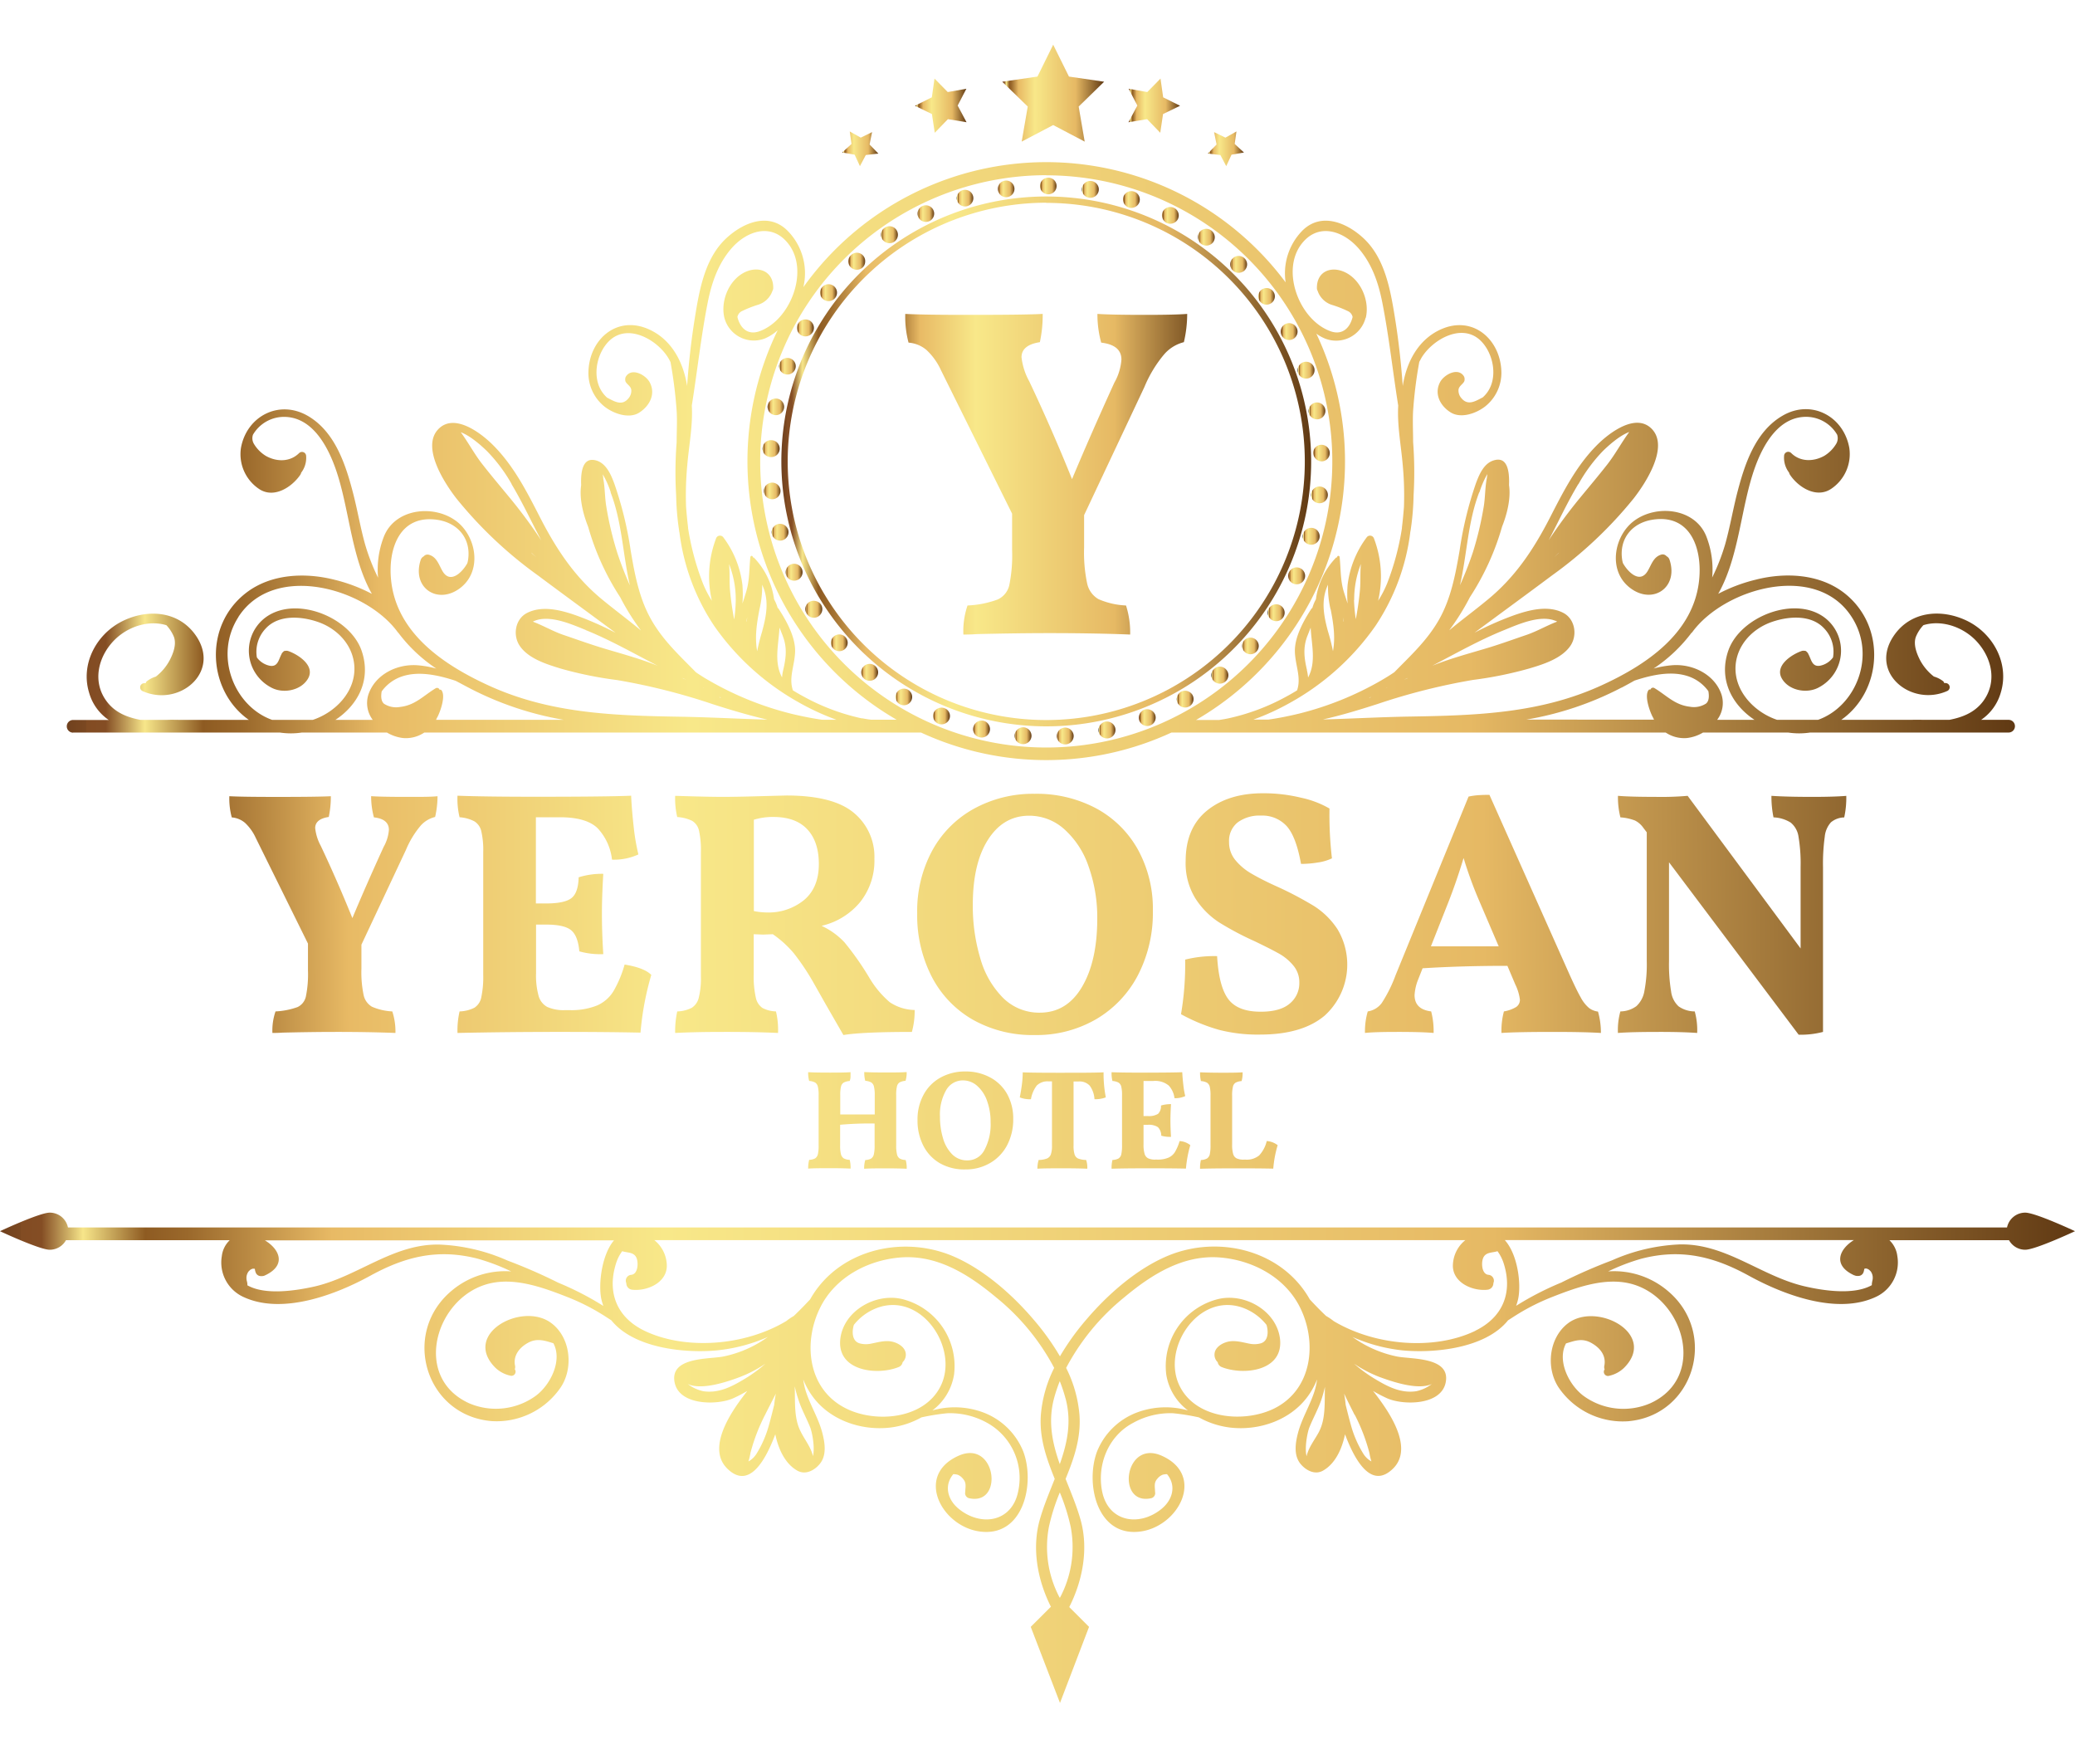 <svg xmlns="http://www.w3.org/2000/svg" xmlns:xlink="http://www.w3.org/1999/xlink" viewBox="0 0 500 425"><defs><style>.a{fill:url(#a);}.b{fill:url(#b);}.c{fill:url(#c);}.d{fill:url(#d);}.e{fill:url(#e);}.f{fill:url(#f);}.g{fill:url(#g);}.h{fill:url(#h);}.i{fill:url(#i);}.j{fill:url(#j);}.k{fill:url(#k);}.l{fill:url(#l);}.m{fill:url(#m);}.n{fill:url(#n);}.o{fill:url(#o);}.p{fill:url(#p);}.q{fill:url(#q);}.r{fill:url(#r);}.s{fill:url(#s);}.t{fill:url(#t);}.u{fill:url(#u);}.v{fill:url(#v);}.w{fill:url(#w);}.x{fill:url(#x);}.y{fill:url(#y);}.z{fill:url(#z);}.aa{fill:url(#aa);}.ab{fill:url(#ab);}.ac{fill:url(#ac);}.ad{fill:url(#ad);}.ae{fill:url(#ae);}.af{fill:url(#af);}.ag{fill:url(#ag);}.ah{fill:url(#ah);}.ai{fill:url(#ai);}.aj{fill:url(#aj);}.ak{fill:url(#ak);}.al{fill:url(#al);}.am{fill:url(#am);}.an{fill:url(#an);}.ao{fill:url(#ao);}.ap{fill:url(#ap);}.aq{fill:url(#aq);}.ar{fill:url(#ar);}.as{fill:url(#as);}.at{fill:url(#at);}.au{fill:url(#au);}.av{fill:url(#av);}.aw{fill:url(#aw);}.ax{fill:url(#ax);}.ay{fill:url(#ay);}.az{fill:url(#az);}.ba{fill:url(#ba);}.bb{fill:url(#bb);}.bc{fill:url(#bc);}.bd{fill:url(#bd);}.be{fill:url(#be);}.bf{fill:url(#bf);}.bg{fill:url(#bg);}.bh{fill:url(#bh);}.bi{fill:url(#bi);}.bj{fill:url(#bj);}</style><linearGradient id="a" x1="315.93" y1="119.26" x2="320.02" y2="119.26" gradientUnits="userSpaceOnUse"><stop offset="0" stop-color="#281809"/><stop offset="0" stop-color="#2e1b0b"/><stop offset="0" stop-color="#492b13"/><stop offset="0" stop-color="#5f3719"/><stop offset="0" stop-color="#70411e"/><stop offset="0.01" stop-color="#7b4821"/><stop offset="0.01" stop-color="#824c23"/><stop offset="0.02" stop-color="#844d24"/><stop offset="0.04" stop-color="#f7e68a"/><stop offset="0.07" stop-color="#8e5b22"/><stop offset="0.09" stop-color="#9a682b"/><stop offset="0.12" stop-color="#ba8a43"/><stop offset="0.16" stop-color="#e8ba65"/><stop offset="0.32" stop-color="#f8e889"/><stop offset="0.72" stop-color="#e6b964"/><stop offset="1" stop-color="#603913"/></linearGradient><linearGradient id="b" x1="313.93" y1="129.23" x2="318.02" y2="129.23" xlink:href="#a"/><linearGradient id="c" x1="310.44" y1="138.77" x2="314.51" y2="138.77" xlink:href="#a"/><linearGradient id="d" x1="305.51" y1="147.65" x2="309.58" y2="147.65" xlink:href="#a"/><linearGradient id="e" x1="299.28" y1="155.68" x2="303.36" y2="155.68" xlink:href="#a"/><linearGradient id="f" x1="291.91" y1="162.67" x2="295.98" y2="162.67" xlink:href="#a"/><linearGradient id="g" x1="283.56" y1="168.46" x2="287.63" y2="168.46" xlink:href="#a"/><linearGradient id="h" x1="274.42" y1="172.9" x2="278.5" y2="172.9" xlink:href="#a"/><linearGradient id="i" x1="264.71" y1="175.88" x2="268.78" y2="175.88" xlink:href="#a"/><linearGradient id="j" x1="254.65" y1="177.34" x2="258.72" y2="177.34" xlink:href="#a"/><linearGradient id="k" x1="244.48" y1="177.26" x2="248.55" y2="177.26" xlink:href="#a"/><linearGradient id="l" x1="234.44" y1="175.65" x2="238.51" y2="175.65" xlink:href="#a"/><linearGradient id="m" x1="224.78" y1="172.52" x2="228.85" y2="172.52" xlink:href="#a"/><linearGradient id="n" x1="215.71" y1="167.93" x2="219.78" y2="167.93" xlink:href="#a"/><linearGradient id="o" x1="207.44" y1="162.02" x2="211.52" y2="162.02" xlink:href="#a"/><linearGradient id="p" x1="200.17" y1="154.92" x2="204.25" y2="154.92" xlink:href="#a"/><linearGradient id="q" x1="194.07" y1="146.8" x2="198.15" y2="146.8" xlink:href="#a"/><linearGradient id="r" x1="189.27" y1="137.84" x2="193.37" y2="137.84" xlink:href="#a"/><linearGradient id="s" x1="185.91" y1="128.24" x2="190.01" y2="128.24" xlink:href="#a"/><linearGradient id="t" x1="184.07" y1="118.25" x2="188.16" y2="118.25" xlink:href="#a"/><linearGradient id="u" x1="183.76" y1="108.08" x2="187.85" y2="108.08" xlink:href="#a"/><linearGradient id="v" x1="185" y1="97.99" x2="189.08" y2="97.99" xlink:href="#a"/><linearGradient id="w" x1="187.76" y1="88.21" x2="191.84" y2="88.21" xlink:href="#a"/><linearGradient id="x" x1="191.98" y1="78.97" x2="196.08" y2="78.97" xlink:href="#a"/><linearGradient id="y" x1="197.58" y1="70.49" x2="201.66" y2="70.49" xlink:href="#a"/><linearGradient id="z" x1="204.4" y1="62.95" x2="208.47" y2="62.95" xlink:href="#a"/><linearGradient id="aa" x1="212.29" y1="56.55" x2="216.37" y2="56.55" xlink:href="#a"/><linearGradient id="ab" x1="221.06" y1="51.42" x2="225.14" y2="51.42" xlink:href="#a"/><linearGradient id="ac" x1="230.52" y1="47.69" x2="234.59" y2="47.69" xlink:href="#a"/><linearGradient id="ad" x1="240.44" y1="45.46" x2="244.51" y2="45.46" xlink:href="#a"/><linearGradient id="ae" x1="250.58" y1="44.77" x2="254.65" y2="44.77" xlink:href="#a"/><linearGradient id="af" x1="260.71" y1="45.62" x2="264.78" y2="45.62" xlink:href="#a"/><linearGradient id="ag" x1="270.59" y1="48" x2="274.67" y2="48" xlink:href="#a"/><linearGradient id="ah" x1="279.99" y1="51.87" x2="284.06" y2="51.87" xlink:href="#a"/><linearGradient id="ai" x1="288.68" y1="57.13" x2="292.76" y2="57.13" xlink:href="#a"/><linearGradient id="aj" x1="296.46" y1="63.66" x2="300.54" y2="63.66" xlink:href="#a"/><linearGradient id="ak" x1="303.16" y1="71.3" x2="307.24" y2="71.3" xlink:href="#a"/><linearGradient id="al" x1="308.63" y1="79.87" x2="312.7" y2="79.87" xlink:href="#a"/><linearGradient id="am" x1="312.72" y1="89.17" x2="316.79" y2="89.17" xlink:href="#a"/><linearGradient id="an" x1="315.32" y1="98.99" x2="319.4" y2="98.99" xlink:href="#a"/><linearGradient id="ao" x1="316.39" y1="109.1" x2="320.47" y2="109.1" xlink:href="#a"/><linearGradient id="ap" x1="188.28" y1="111.14" x2="315.93" y2="111.14" xlink:href="#a"/><linearGradient id="aq" x1="16.08" y1="111.14" x2="485.57" y2="111.14" xlink:href="#a"/><linearGradient id="ar" x1="0" y1="351.2" x2="500" y2="351.2" xlink:href="#a"/><linearGradient id="as" x1="241.5" y1="22.44" x2="266.06" y2="22.44" xlink:href="#a"/><linearGradient id="at" x1="220.47" y1="25.46" x2="232.9" y2="25.46" xlink:href="#a"/><linearGradient id="au" x1="271.92" y1="25.46" x2="284.35" y2="25.46" xlink:href="#a"/><linearGradient id="av" x1="291.04" y1="35.85" x2="299.75" y2="35.85" xlink:href="#a"/><linearGradient id="aw" x1="202.94" y1="35.85" x2="211.65" y2="35.85" xlink:href="#a"/><linearGradient id="ax" x1="208.29" y1="114.25" x2="291.91" y2="114.25" xlink:href="#a"/><linearGradient id="ay" x1="5.81" y1="220.79" x2="494.11" y2="217.68" xlink:href="#a"/><linearGradient id="az" x1="5.81" y1="221.07" x2="494.11" y2="217.96" xlink:href="#a"/><linearGradient id="ba" x1="5.81" y1="221.69" x2="494.12" y2="218.58" xlink:href="#a"/><linearGradient id="bb" x1="5.81" y1="221.86" x2="494.12" y2="218.75" xlink:href="#a"/><linearGradient id="bc" x1="5.82" y1="222.21" x2="494.12" y2="219.1" xlink:href="#a"/><linearGradient id="bd" x1="5.82" y1="222.52" x2="494.12" y2="219.41" xlink:href="#a"/><linearGradient id="be" x1="5.82" y1="223.1" x2="494.13" y2="219.99" xlink:href="#a"/><linearGradient id="bf" x1="6.18" y1="271.25" x2="494.49" y2="268.14" xlink:href="#a"/><linearGradient id="bg" x1="6.18" y1="271.41" x2="494.49" y2="268.3" xlink:href="#a"/><linearGradient id="bh" x1="6.18" y1="271.55" x2="494.49" y2="268.44" xlink:href="#a"/><linearGradient id="bi" x1="6.18" y1="271.68" x2="494.49" y2="268.57" xlink:href="#a"/><linearGradient id="bj" x1="6.18" y1="271.81" x2="494.49" y2="268.7" xlink:href="#a"/></defs><title>Logo</title><path class="a" d="M318.19,117.23a2,2,0,0,0-.48,4,2,2,0,1,0,.48-4Z"/><path class="b" d="M316.5,127.25a2,2,0,0,0-1.1,3.92,2,2,0,1,0,1.1-3.92Z"/><path class="c" d="M313.3,136.89a2,2,0,0,0-1.71,3.7,2,2,0,1,0,1.71-3.7Z"/><path class="d" d="M308.64,145.93a2,2,0,0,0-2.25,3.39,2,2,0,1,0,2.25-3.39Z"/><path class="e" d="M299.81,154.3a2,2,0,1,0,2.84-.16A2,2,0,0,0,299.81,154.3Z"/><path class="f" d="M292.65,161.08a2,2,0,0,0,2.58,3.17,2,2,0,0,0,.26-2.9A2,2,0,0,0,292.65,161.08Z"/><path class="g" d="M284.55,166.68a2.08,2.08,0,0,0-.73,2.78,2,2,0,1,0,3.5-2.07A2.09,2.09,0,0,0,284.55,166.68Z"/><path class="h" d="M275.7,171a2.09,2.09,0,0,0-1.16,2.63,2,2,0,1,0,3.79-1.5A2.09,2.09,0,0,0,275.7,171Z"/><path class="i" d="M266.29,173.88a2.11,2.11,0,0,0-1.55,2.42,2,2,0,1,0,4-.88A2.09,2.09,0,0,0,266.29,173.88Z"/><path class="j" d="M256.54,175.3a2.08,2.08,0,0,0-1.89,2.15,2,2,0,1,0,4.06-.27A2.08,2.08,0,0,0,256.54,175.3Z"/><path class="k" d="M246.69,175.23a2.09,2.09,0,0,0-2.2,1.84,2,2,0,1,0,4.06.35A2.07,2.07,0,0,0,246.69,175.23Z"/><path class="l" d="M237,173.66a2.08,2.08,0,0,0-2.45,1.48,2,2,0,0,0,1.49,2.49,2,2,0,0,0,2.46-1.53A2.07,2.07,0,0,0,237,173.66Z"/><path class="m" d="M227.6,170.63A2.06,2.06,0,0,0,225,171.7a2,2,0,1,0,3.76,1.56A2,2,0,0,0,227.6,170.63Z"/><path class="n" d="M218.81,166.19a2,2,0,1,0,.7,2.76A2,2,0,0,0,218.81,166.19Z"/><path class="o" d="M208,160.68a2,2,0,1,0,3.12,2.61,2,2,0,0,0-3.12-2.61Z"/><path class="p" d="M200.89,153.37a2,2,0,1,0,2.7,3,2,2,0,0,0-2.7-3Z"/><path class="q" d="M196.58,144.82a2,2,0,0,0-2.18,3.06,2,2,0,0,0,2.83.61,2.1,2.1,0,0,0,.62-2.81A2,2,0,0,0,196.58,144.82Z"/><path class="r" d="M190.54,136a2,2,0,1,0,1.63,3.73,2,2,0,0,0-1.63-3.73Z"/><path class="s" d="M189.94,127.71a2.07,2.07,0,0,0-2.46-1.45,2,2,0,1,0,1,3.93A2.05,2.05,0,0,0,189.94,127.71Z"/><path class="t" d="M186.37,120.26a2,2,0,1,0-2.29-1.8A2,2,0,0,0,186.37,120.26Z"/><path class="u" d="M185.75,110.12a2,2,0,0,0,.19-4.06,2,2,0,0,0-2.18,1.93A2,2,0,0,0,185.75,110.12Z"/><path class="v" d="M186.68,100A2,2,0,1,0,185,97.59,2,2,0,0,0,186.68,100Z"/><path class="w" d="M189.14,90.14a2,2,0,1,0-1.26-2.63A2,2,0,0,0,189.14,90.14Z"/><path class="x" d="M193.08,80.78a2,2,0,0,0,2-3.56,2,2,0,1,0-2,3.56Z"/><path class="y" d="M198.41,72.13a2,2,0,0,0,2.48-3.23,2,2,0,1,0-2.48,3.23Z"/><path class="z" d="M207.86,64.45a1.94,1.94,0,0,0,.61-1.4,2,2,0,0,0-3.42-1.56,2,2,0,0,0-.06,2.89A2.08,2.08,0,0,0,207.86,64.45Z"/><path class="aa" d="M215.5,58.24a2.08,2.08,0,0,0,.53-2.81,2,2,0,0,0-2.85-.55,2,2,0,0,0-.5,2.86A2.06,2.06,0,0,0,215.5,58.24Z"/><path class="ab" d="M224,53.25a2,2,0,1,0-2.7-.91A2,2,0,0,0,224,53.25Z"/><path class="ac" d="M233.16,49.64a2,2,0,1,0-2.53-1.31A2,2,0,0,0,233.16,49.64Z"/><path class="ad" d="M242.77,47.48a2,2,0,1,0-2.3-1.68A2,2,0,0,0,242.77,47.48Z"/><path class="ae" d="M252.6,46.81a2,2,0,1,0-2-2A2,2,0,0,0,252.6,46.81Z"/><path class="af" d="M262.42,47.63a2,2,0,0,0,.65-4,2,2,0,0,0-2.34,1.73A2,2,0,0,0,262.42,47.63Z"/><path class="ag" d="M272,50a2.06,2.06,0,0,0,2.55-1.29,2,2,0,1,0-3.87-1.25A2.09,2.09,0,0,0,272,50Z"/><path class="ah" d="M281.09,53.7a2.08,2.08,0,0,0,2.73-.89A2,2,0,1,0,280.19,51,2.07,2.07,0,0,0,281.09,53.7Z"/><path class="ai" d="M289.51,58.81a2.09,2.09,0,0,0,2.83-.46A2,2,0,1,0,289,56,2.08,2.08,0,0,0,289.51,58.81Z"/><path class="aj" d="M299.92,65.12a2,2,0,1,0-2.9-2.85,2,2,0,0,0,2.9,2.85Z"/><path class="ak" d="M306.39,73a2,2,0,1,0-2.82-.43A2,2,0,0,0,306.39,73Z"/><path class="al" d="M311.59,81.68a2,2,0,1,0-1.92-3.58,2,2,0,0,0,1.92,3.58Z"/><path class="am" d="M315.4,91.1a2,2,0,1,0-1.35-3.83,2,2,0,0,0,1.35,3.83Z"/><path class="an" d="M315.35,99.37a2.07,2.07,0,0,0,2.36,1.63,2,2,0,1,0-.75-4A2.09,2.09,0,0,0,315.35,99.37Z"/><path class="ao" d="M317,107.74a2,2,0,0,0-.56,1.42,2.09,2.09,0,0,0,2.09,2,2,2,0,1,0-1.53-3.4Z"/><path class="ap" d="M252.1,175a63.83,63.83,0,1,0-63.82-63.82A63.9,63.9,0,0,0,252.1,175Zm0-126.12a62.3,62.3,0,1,1-62.29,62.3A62.37,62.37,0,0,1,252.1,48.84Z"/><path class="aq" d="M17.62,176.49H67.43a17.9,17.9,0,0,0,5.32,0H93.24a9.83,9.83,0,0,0,3.84,1.32,7.94,7.94,0,0,0,5.16-1.32H221.93a71.88,71.88,0,0,0,60.35,0H401.37a8,8,0,0,0,5.16,1.32,9.83,9.83,0,0,0,3.84-1.32h20.49a17.9,17.9,0,0,0,5.32,0H484a1.53,1.53,0,0,0,0-3.06h-6.62a11.83,11.83,0,0,0,4.74-6.58c2.1-6.9-1.75-14.14-8.11-17.26-6.17-3-13.68-2.41-17.75,3.69-5.91,8.86,4.33,17.11,13,13.18a1,1,0,0,0-.25-1.87l-.58-.06a.58.58,0,0,0-.17-.38A6.67,6.67,0,0,0,466,163a12.36,12.36,0,0,1-3.36-4c-.81-1.61-1.62-3.71-1-5.53a9.11,9.11,0,0,1,1.83-2.85c4.39-1.35,9.44.41,12.61,3.67,3.86,4,5.32,10,1.71,14.76-2.08,2.7-5,3.78-8.06,4.38h-6.46c-1.14-.05-2.3,0-3.47,0H443.68c9.87-6.93,11-22.54.7-30.57-6-4.64-14.25-5-21.35-3.19a39.22,39.22,0,0,0-9,3.4c5.13-9.08,5.43-21,8.88-30.52,2-5.54,5.85-12.44,12.77-12.11a8.68,8.68,0,0,1,7,4.28,2.64,2.64,0,0,1-.26,2.27,8.51,8.51,0,0,1-2.81,2.82c-2.56,1.44-5.8,1.53-8-.66a1,1,0,0,0-1.71.71,5.87,5.87,0,0,0,1.2,4,1.54,1.54,0,0,0,.24.55c2,3,6.41,5.8,10,3.3a10.08,10.08,0,0,0,4.27-9.82c-1.37-7.62-9.16-11.78-16.09-7.73-6.66,3.87-9.2,11.91-11,18.93-1,4-1.71,8.12-2.84,12.12a49.77,49.77,0,0,1-3.11,7.94,21.88,21.88,0,0,0-1.44-10c-2.73-6.7-11.91-7.69-17.34-3.69-4.81,3.55-6.4,11.79-1.23,16,5.45,4.45,12,.24,9.74-6.59a1.46,1.46,0,0,0-.72-.86,1.22,1.22,0,0,0-1.23-.4c-1.95.53-2.42,2.48-3.34,4-1.84,3.06-4.7.28-5.94-1.93a5.69,5.69,0,0,1-.2-.91c-.71-4.91,2.31-8.72,7.22-9.54,9.22-1.53,12.13,6.88,11.34,14.51-1.32,12.84-12.76,20.46-23.54,25.39-14.78,6.76-30.15,7.24-46.13,7.51-7,.11-14,.51-21,.7,4.48-1,8.82-2.33,13.19-3.73a151.85,151.85,0,0,1,23-5.8,91.94,91.94,0,0,0,13.57-2.76c3.37-1,7.82-2.39,9.92-5.5,1.69-2.52,1.11-6.43-1.78-7.91-3.62-1.85-8.1-.71-11.74.56a75.37,75.37,0,0,0-9.6,4.23c6.24-4.63,12.53-9.21,18.75-13.86a100.55,100.55,0,0,0,19.6-18.5c2.67-3.43,8.55-12.22,4.43-16.65-3.84-4.11-10.34.86-13.26,3.79-5,5-8.17,11.29-11.37,17.53-3.93,7.63-8.36,14.33-15.09,19.81-3,2.49-6.19,4.82-9.18,7.32a56.81,56.81,0,0,0,5-8,62.31,62.31,0,0,0,7.75-17c1.29-3.25,2.13-6.94,1.67-10,.15-3.67-.53-6.81-3.51-6-2.48.63-3.63,3.33-4.45,5.53a87.48,87.48,0,0,0-3.93,16.13c-1,5.8-2.09,11.75-5.07,16.92-2.84,4.92-6.75,8.5-10.67,12.5l0,0c-1,.69-2.1,1.36-3.2,2a76.44,76.44,0,0,1-19.84,8c-2.43.58-4.88,1.08-7.36,1.43H302a59,59,0,0,0,8.89-4.08,61.31,61.31,0,0,0,20.55-18.51,52.1,52.1,0,0,0,8.38-22.48c0-.18.07-.36.09-.54a63.57,63.57,0,0,0,.71-8.41,95.46,95.46,0,0,0-.11-12.87c0-2.54-.14-5.11,0-7.52A104.91,104.91,0,0,1,342,87.18c.17-.32.35-.65.54-1,2.65-4.38,9.91-8.62,14.43-3.91,2.88,3,4,8.62,1.44,12.22a7.67,7.67,0,0,1-1.12,1.25c-1.71.88-3.54,2.09-5.11.23a2.79,2.79,0,0,1-.73-2.09c.1-.8.88-1.22,1.29-1.84a1,1,0,0,0,.17-.63,1.3,1.3,0,0,0-.27-.91c-1.47-2-4.72-.19-5.64,1.58-1.46,2.81,0,5.66,2.52,7.26s6.24.23,8.33-1.4a10.34,10.34,0,0,0,3.92-8.58c-.31-7.67-6.91-13.45-14.59-10-5.43,2.45-8.27,7.85-9.17,13.64-.39-5.52-1-11-1.9-16.57-1.07-6.59-2.38-14.18-7.52-19-4-3.74-10.23-6.43-14.8-1.83a14.69,14.69,0,0,0-4,12.43,71.92,71.92,0,0,0-116.21,1.16,14.56,14.56,0,0,0-3.8-13.59c-4.57-4.6-10.79-1.91-14.8,1.83-5.14,4.8-6.45,12.39-7.52,19-.9,5.57-1.51,11-1.89,16.57-.91-5.79-3.75-11.19-9.18-13.64-7.68-3.47-14.28,2.31-14.59,10A10.34,10.34,0,0,0,145.72,98c2.09,1.63,5.85,3,8.33,1.4s4-4.45,2.52-7.26c-.92-1.77-4.17-3.56-5.64-1.58a1.3,1.3,0,0,0-.27.91,1,1,0,0,0,.17.63c.41.62,1.19,1,1.29,1.84a2.79,2.79,0,0,1-.73,2.09c-1.57,1.86-3.4.65-5.11-.23a7.6,7.6,0,0,1-1.11-1.25c-2.57-3.6-1.45-9.22,1.43-12.22,4.52-4.71,11.78-.47,14.43,3.91.19.32.37.65.54,1A107.26,107.26,0,0,1,163.05,99c.15,2.41,0,5,0,7.52a93.86,93.86,0,0,0-.12,12.87,63.57,63.57,0,0,0,.71,8.41c0,.18.06.36.09.54a52.1,52.1,0,0,0,8.38,22.48,61.31,61.31,0,0,0,20.55,18.51,59,59,0,0,0,8.89,4.08H198.1c-2.48-.35-4.93-.85-7.36-1.43a76.44,76.44,0,0,1-19.84-8c-1.1-.62-2.16-1.29-3.2-2l0,0c-3.92-4-7.83-7.58-10.67-12.5-3-5.17-4.09-11.12-5.07-16.92A87.48,87.48,0,0,0,148,116.44c-.82-2.2-2-4.9-4.45-5.53-3-.76-3.66,2.38-3.51,6-.46,3,.38,6.72,1.68,10a62,62,0,0,0,7.74,17,56.81,56.81,0,0,0,5,8c-3-2.5-6.14-4.83-9.18-7.32-6.73-5.48-11.16-12.18-15.09-19.81-3.2-6.24-6.36-12.52-11.37-17.53-2.92-2.93-9.42-7.9-13.26-3.79-4.12,4.43,1.76,13.22,4.43,16.65a100.55,100.55,0,0,0,19.6,18.5c6.23,4.65,12.51,9.23,18.76,13.86a76.13,76.13,0,0,0-9.61-4.23c-3.63-1.27-8.11-2.41-11.74-.56-2.89,1.48-3.47,5.39-1.77,7.91,2.09,3.11,6.54,4.46,9.91,5.5a92.33,92.33,0,0,0,13.58,2.76,151.73,151.73,0,0,1,23,5.8c4.38,1.4,8.71,2.7,13.19,3.73-7-.19-14-.59-21-.7-16-.27-31.35-.75-46.13-7.51-10.78-4.93-22.22-12.55-23.54-25.39-.79-7.63,2.12-16,11.34-14.51,4.91.82,7.93,4.63,7.22,9.54a5.69,5.69,0,0,1-.2.91c-1.24,2.21-4.1,5-5.94,1.93-.92-1.54-1.39-3.49-3.34-4a1.22,1.22,0,0,0-1.23.4,1.46,1.46,0,0,0-.72.86c-2.24,6.83,4.29,11,9.74,6.59,5.17-4.21,3.58-12.45-1.23-16-5.42-4-14.61-3-17.34,3.69a21.88,21.88,0,0,0-1.44,10A49.77,49.77,0,0,1,88,131.24c-1.13-4-1.81-8.1-2.84-12.12-1.8-7-4.34-15.06-11-18.93-6.94-4-14.73.11-16.1,7.73a10.08,10.08,0,0,0,4.27,9.82c3.57,2.5,7.94-.31,10-3.3a1.54,1.54,0,0,0,.24-.55,5.87,5.87,0,0,0,1.2-4,1,1,0,0,0-1.71-.71c-2.22,2.19-5.46,2.1-8,.66A8.51,8.51,0,0,1,61.22,107a2.64,2.64,0,0,1-.26-2.27,8.68,8.68,0,0,1,7-4.28c6.92-.33,10.76,6.57,12.77,12.11,3.45,9.49,3.75,21.44,8.88,30.52a39.22,39.22,0,0,0-9-3.4c-7.09-1.8-15.37-1.45-21.35,3.19-10.32,8-9.17,23.64.7,30.57H43.76c-1.17,0-2.33-.05-3.47,0H33.83c-3.1-.6-6-1.68-8.06-4.38-3.61-4.72-2.15-10.79,1.71-14.76,3.17-3.26,8.22-5,12.61-3.67a9.11,9.11,0,0,1,1.83,2.85c.63,1.82-.18,3.92-1,5.53a12.36,12.36,0,0,1-3.36,4,6.63,6.63,0,0,0-2.23,1.17.55.55,0,0,0-.18.38l-.58.06a1,1,0,0,0-.25,1.87c8.65,3.93,18.89-4.32,13-13.18-4.08-6.1-11.58-6.71-17.75-3.69-6.36,3.12-10.21,10.36-8.1,17.26a11.77,11.77,0,0,0,4.73,6.58H17.62a1.53,1.53,0,1,0,0,3.06Zm95.24-10.84a77.39,77.39,0,0,0,23,7.78H105.07c.07-.13.13-.27.19-.41a8.22,8.22,0,0,0,.42-.84c.59-1.34,1.67-4.51.73-5.84a.38.38,0,0,0-.48-.14v0a.64.64,0,0,0-.94-.38c-2.94,1.77-4.91,4.08-8.55,4.5a5.39,5.39,0,0,1-3.87-.74c-.78-.62-.8-1.86-.6-3a9.94,9.94,0,0,1,5-3.64c3.88-1.26,8.39-.37,12.8,1.08C110.81,164.55,111.84,165.12,112.86,165.65Zm56.82.17-.4-.19.28.11ZM128.2,133.37l-.21-.26,1.24,1.15Zm37.2,30.44-.85-.38-.05-.08Zm8,4.12.43.23-.46-.15A.26.26,0,0,0,173.36,167.93Zm164.85-4.12.9-.46-.05.08Zm37.2-30.44-1,.89,1.24-1.15Zm-41.36,32.37.28-.11-.4.19Zm-3.8,2.19a.26.26,0,0,0,0,.08l-.46.15Zm60.5-2.28c1-.53,2.05-1.1,3.07-1.68,4.41-1.45,8.92-2.34,12.8-1.08a9.9,9.9,0,0,1,5,3.64c.2,1.16.18,2.4-.6,3a5.39,5.39,0,0,1-3.87.74c-3.64-.42-5.61-2.73-8.55-4.5a.64.64,0,0,0-.94.38v0a.38.38,0,0,0-.48.14c-.94,1.33.14,4.5.73,5.84a8.22,8.22,0,0,0,.42.84c.06.14.12.28.19.41H367.75A77.39,77.39,0,0,0,390.75,165.65Zm16.85-13.2a1.14,1.14,0,0,0,.11-.11c7.74-10.64,29.9-17,38.44-3.69,6,9.25,1.09,21.51-8.11,24.78h-9.86c-5.51-1.84-10.46-7-10-13.16.41-5,4.15-8.85,8.77-10.44,3.94-1.36,9.42-1.82,12.55,1.56a8.1,8.1,0,0,1,2.15,7,5.1,5.1,0,0,1-3.11,2c-1.95.33-2.1-1.45-2.8-2.74a1.39,1.39,0,0,0-.44-.62l-.07-.08a.58.58,0,0,0-.44-.15,1.49,1.49,0,0,0-.74.06c-2.33.82-6.52,3.49-4.73,6.61,1.68,2.93,6.11,3.76,9,2.1a10,10,0,0,0,1.78-16.39c-7.13-6.06-20.85-.74-23.7,7.63-2.39,7,1,13.09,6.33,16.62h-9a6.73,6.73,0,0,0,1.06-6.06c-1.6-4.83-6.88-7.46-11.83-7.1a24.61,24.61,0,0,0-4.54.8A37.19,37.19,0,0,0,407.6,152.45Zm-32.92-2.92.46.19-.06.08c-2.48.95-4.8,2.32-7.33,3.18-3.29,1.12-6.57,2.32-9.9,3.3-4.21,1.25-8.6,2.44-12.75,4.11,5.75-3,11.4-6.2,17.33-8.59C365.83,150.43,371,148.11,374.68,149.53Zm5.63-32.89a38.38,38.38,0,0,1,5.91-8c1.14-1.1,3.85-3.64,6.33-4.56-1.87,2.53-3.38,5.39-5.34,7.88-2.09,2.67-4.28,5.26-6.43,7.87a121.42,121.42,0,0,0-7.65,10.34C375.53,125.7,377.68,121,380.31,116.64Zm-23.87,2a21.68,21.68,0,0,1,1.9-4.4c0,.37-.09.73-.13,1.09-.42,2.21-.36,4.59-.73,6.76a80.24,80.24,0,0,1-2.62,11A83.52,83.52,0,0,1,351.8,141C353.51,133.54,353.68,125.75,356.44,118.61Zm-41.54,42.8c-.68-2.84-1-5.4.09-8.21.27-.68.54-1.35.79-2,.22,4.13,1.38,8.31-.62,12A11.94,11.94,0,0,0,314.9,161.41Zm11.37-16.89a23.27,23.27,0,0,1,1.61-8.65c-.2,2-.05,4.21-.22,6.21q-.32,3.55-1,7.07A36.19,36.19,0,0,1,326.27,144.52Zm-2.56,5.16-.18-1c.09.35.17.7.25,1.05Zm-3.11-2.93c.72,3.69,1.15,6.85.56,10.11a49.29,49.29,0,0,0-1.23-4.86c-.94-3.49-1.64-7-.25-10.51.09-.22.18-.44.28-.66A23.92,23.92,0,0,0,320.6,146.75Zm8.46-70.18c1-4.07-1.16-9.27-5.13-11.07-3.35-1.51-6.76-.06-6.64,4a1.13,1.13,0,0,0,.16.51,5.33,5.33,0,0,0,3.31,3.37A27.12,27.12,0,0,1,324.88,75a2,2,0,0,1,1.05,1.37c-.6,2.5-2.38,4.52-5.37,3.42-7.38-2.71-11.89-14.29-7.07-20.84,4-5.44,10.23-3.46,14.1,1.15,3.08,3.67,4.59,8.16,5.5,12.8,1.62,8.22,2.51,16.55,3.83,24.81-.27,4.83.7,9.64,1.1,14.45a78,78,0,0,1,.28,10c-.13,1.63-.28,3.26-.48,4.88l0,.2a64,64,0,0,1-3.55,13.27,25.53,25.53,0,0,1-2.19,4.23,25.75,25.75,0,0,0-1-15,1,1,0,0,0-1.79-.23,23.86,23.86,0,0,0-4.57,11.46,28.62,28.62,0,0,0,0,4.44c-.31-1-.63-1.91-.92-2.87-.85-2.81-.69-5.47-1-8.32,0-.26-.4-.44-.55-.15l-.1.24a.28.28,0,0,0-.24.07,17.74,17.74,0,0,0-4.82,10,9.89,9.89,0,0,0-.86,2.1.37.37,0,0,0-.21.16c-1.87,2.86-4.1,6.84-4,10.38.11,3.38,1.58,6.17.53,9.31-.83.51-1.67,1-2.53,1.46a51.81,51.81,0,0,1-14.12,5.3c-.72.15-1.45.27-2.18.38h-5.53a72,72,0,0,0,29-93.08,10.2,10.2,0,0,0,2.16,1.21A7.34,7.34,0,0,0,329.06,76.57Zm-77-34.36a68.93,68.93,0,1,1-68.92,68.93A69,69,0,0,1,252.1,42.21Zm-63.48,111c1.11,2.81.77,5.37.1,8.21a10.69,10.69,0,0,0-.27,1.76c-2-3.68-.84-7.86-.62-12C188.08,151.85,188.35,152.52,188.62,153.2Zm-4.94-1.2a49.29,49.29,0,0,0-1.23,4.86c-.59-3.26-.16-6.42.56-10.11a24.42,24.42,0,0,0,.65-5.92l.27.66C185.32,145,184.62,148.51,183.68,152Zm-3.78-2.32-.07,0c.08-.35.16-.7.25-1.05Zm-3-.53a70.26,70.26,0,0,1-1-7.07c-.17-2,0-4.16-.22-6.21a23.27,23.27,0,0,1,1.61,8.65A36.19,36.19,0,0,1,176.93,149.15Zm30.81,23.9a51.81,51.81,0,0,1-14.12-5.3c-.86-.46-1.7-.95-2.53-1.46-1.05-3.14.42-5.93.53-9.31.11-3.54-2.13-7.52-4-10.38a.39.39,0,0,0-.2-.16,9.93,9.93,0,0,0-.87-2.1,17.74,17.74,0,0,0-4.82-10,.28.28,0,0,0-.24-.07l-.1-.24c-.15-.29-.52-.11-.55.15-.31,2.85-.15,5.51-1,8.32-.29,1-.6,1.92-.91,2.87a28.62,28.62,0,0,0,0-4.44,23.76,23.76,0,0,0-4.57-11.46,1,1,0,0,0-1.79.23,25.75,25.75,0,0,0-1,15,24.76,24.76,0,0,1-2.18-4.23,63.45,63.45,0,0,1-3.56-13.27l0-.2c-.2-1.62-.35-3.25-.48-4.88a78,78,0,0,1,.28-10c.4-4.81,1.38-9.62,1.1-14.45,1.32-8.26,2.21-16.59,3.83-24.81.92-4.64,2.43-9.13,5.51-12.8,3.86-4.61,10.08-6.59,14.09-1.15,4.82,6.55.31,18.13-7.07,20.84-3,1.1-4.77-.92-5.37-3.42a2,2,0,0,1,1-1.37,27.12,27.12,0,0,1,4.12-1.62A5.33,5.33,0,0,0,186.16,70a1.13,1.13,0,0,0,.16-.51c.12-4-3.29-5.47-6.64-4-4,1.8-6.11,7-5.13,11.07a7.34,7.34,0,0,0,9.72,5,11.08,11.08,0,0,0,3.13-2,71.94,71.94,0,0,0,28.65,93.84h-6.13C209.19,173.32,208.46,173.2,207.74,173.05Zm-60.57-54.44c2.76,7.14,2.93,14.93,4.64,22.38a83.52,83.52,0,0,1-3.06-7.91,80.21,80.21,0,0,1-2.61-11c-.38-2.17-.32-4.55-.74-6.76,0-.36-.08-.72-.13-1.09A21.68,21.68,0,0,1,147.17,118.61Zm-23.87-2c2.63,4.39,4.78,9.06,7.18,13.58a121.42,121.42,0,0,0-7.65-10.34c-2.15-2.61-4.34-5.2-6.43-7.87-2-2.49-3.47-5.35-5.34-7.88,2.48.92,5.19,3.46,6.33,4.56A38.38,38.38,0,0,1,123.3,116.64Zm17.88,35.16c5.93,2.39,11.58,5.63,17.33,8.59-4.15-1.67-8.54-2.86-12.75-4.11-3.33-1-6.61-2.18-9.9-3.3-2.53-.86-4.85-2.23-7.33-3.18l-.06-.08.46-.19C132.63,148.11,137.78,150.43,141.18,151.8Zm-83.72-3.15c8.54-13.26,30.7-7,38.44,3.69a.63.63,0,0,0,.12.11,37,37,0,0,0,9.14,8.62,24.46,24.46,0,0,0-4.54-.8c-5-.36-10.23,2.27-11.83,7.1a6.73,6.73,0,0,0,1.06,6.06h-9c5.37-3.53,8.72-9.61,6.33-16.62-2.85-8.37-16.57-13.69-23.7-7.63a10,10,0,0,0,1.78,16.39c2.89,1.66,7.32.83,9-2.1,1.79-3.12-2.4-5.79-4.73-6.61a1.48,1.48,0,0,0-.74-.06.55.55,0,0,0-.43.15.27.27,0,0,0-.07.08,1.33,1.33,0,0,0-.45.62c-.7,1.29-.85,3.07-2.8,2.74a5.1,5.1,0,0,1-3.11-2,8.13,8.13,0,0,1,2.15-7c3.13-3.38,8.61-2.92,12.55-1.56,4.62,1.59,8.36,5.46,8.77,10.44.5,6.19-4.45,11.32-10,13.16H65.57C56.37,170.16,51.49,157.9,57.46,148.65Z"/><path class="ar" d="M488,292.16a4.48,4.48,0,0,0-4.38,3.58H16.38A4.48,4.48,0,0,0,12,292.16c-2.47,0-12,4.47-12,4.47s9.53,4.47,12,4.47a4.46,4.46,0,0,0,3.9-2.3H55.36a6.28,6.28,0,0,0-1.91,3.84,9.13,9.13,0,0,0,5.26,9.86c9.38,4.33,22.24-.59,30.5-5.13,8.5-4.67,16.36-6.57,25.92-4.11a50,50,0,0,1,8.05,3.06A20,20,0,0,0,108.8,311c-12.21,10.26-6.28,30,9.59,31.38a18.69,18.69,0,0,0,16.82-8.27c3.06-4.78,2.19-12-2.42-15.38-7-5.17-21.52,2.64-13.45,10.77a7.47,7.47,0,0,0,3.57,1.92,1,1,0,0,0,1.13-1.54,1.43,1.43,0,0,0,.07-.83c-.51-2.51,1.13-4.48,3.24-5.59s4-.45,6,.17c2.24,4.2-.76,10.07-4.22,12.64A16.35,16.35,0,0,1,113,338.07c-13.94-6.38-7.86-26.05,5.27-28.91,6.2-1.36,13,1.19,18.69,3.43a52.17,52.17,0,0,1,9.29,4.83l1.07.69c5.47,6.8,17.85,7.95,25.38,7.24a40.27,40.27,0,0,0,12.33-3.24,27.87,27.87,0,0,1-10.86,4.74c-3.6.64-12.82.12-11.61,6.22,1.11,5.62,10.4,5.53,14.2,3.78a35.93,35.93,0,0,0,3.31-1.73c-.76,1-1.5,1.95-2.2,2.95-2.87,4.1-7.08,11.35-2.63,15.75,4.82,4.77,8.75-.72,11.58-8.26.73,3.59,2.39,7.13,5.32,8.77,2,1.1,4.15-.1,5.41-1.65,1.73-2.12,1.2-5.18.56-7.6-.92-3.45-2.88-6.53-3.95-9.93a16.94,16.94,0,0,1-.61-2.8,18.52,18.52,0,0,0,2.23,4.06c4.21,5.78,11.74,8.33,18.67,7.54a20.51,20.51,0,0,0,7.58-2.46,52.82,52.82,0,0,1,6.25-1,18.44,18.44,0,0,1,9.58,2.31,15.2,15.2,0,0,1,7.52,16.36c-1.43,7.6-9,8.75-14.38,4.35-2.66-2.19-3.58-5.6-1.29-8.34a4.44,4.44,0,0,1,1,.12,3,3,0,0,1,1.34,1c.82.91.61,1.81.55,2.89a.61.61,0,0,0,0,.23,1.25,1.25,0,0,0,1,1.57c8.37,1.77,6.41-14.26-2.61-10.25-10.56,4.69-4.2,16.91,5,18.24,10.64,1.54,13.49-11.59,10.57-19.29a16.73,16.73,0,0,0-9.71-9.41,19.69,19.69,0,0,0-12.19-.45,13.42,13.42,0,0,0,5.24-8.7,16.64,16.64,0,0,0-12.53-18.14c-6.38-1.51-14,2.79-14.87,9.48-1,7.89,8.83,9,14,6.92a1.51,1.51,0,0,0,1-1.19,2.45,2.45,0,0,0,.77-1.82c0-1.73-1.84-2.81-3.31-3.13-1.69-.38-3.51.19-5.16.5a5.78,5.78,0,0,1-2.68-.09c-1.84-.54-1.87-2.84-1.37-4.45a12.84,12.84,0,0,1,6.13-4.27c10.47-3.31,19.2,10.07,14.79,19-4,8.11-15.89,9-23,5.31-9.07-4.64-10.22-15.87-6-24.26,3.58-7.2,11.3-11.31,19.08-12,9-.8,16.67,4.08,23.27,9.59a54.76,54.76,0,0,1,14,17,30.87,30.87,0,0,0-3.21,11.29c-.41,5.64,1.38,10.55,3.34,15.45-1.27,3.21-2.63,6.42-3.58,9.75-1.95,6.82-.66,14.45,2.66,21.05l-4.86,4.85,7.05,18.33,7-18.33-4.77-4.77c3.35-6.61,4.66-14.28,2.7-21.13-.95-3.33-2.31-6.54-3.58-9.75,2-4.9,3.75-9.81,3.34-15.45a30.87,30.87,0,0,0-3.21-11.29,54.9,54.9,0,0,1,14-17c6.6-5.51,14.3-10.39,23.27-9.59,7.78.69,15.5,4.8,19.08,12,4.18,8.39,3,19.62-6,24.26-7.14,3.65-19,2.8-23-5.31-4.41-8.93,4.32-22.31,14.79-19a12.91,12.91,0,0,1,6.14,4.27c.5,1.61.46,3.91-1.38,4.45a5.78,5.78,0,0,1-2.68.09c-1.65-.31-3.47-.88-5.16-.5-1.47.32-3.31,1.4-3.31,3.13a2.45,2.45,0,0,0,.77,1.82,1.53,1.53,0,0,0,1,1.19c5.19,2.05,15,1,14-6.92-.88-6.69-8.48-11-14.87-9.48a16.64,16.64,0,0,0-12.53,18.14,13.42,13.42,0,0,0,5.24,8.7,19.69,19.69,0,0,0-12.19.45,16.73,16.73,0,0,0-9.71,9.41c-2.91,7.7-.07,20.83,10.57,19.29,9.18-1.33,15.55-13.55,5-18.24-9-4-11,12-2.61,10.25a1.26,1.26,0,0,0,1-1.57.9.9,0,0,0,0-.23c-.05-1.08-.27-2,.55-2.89a3,3,0,0,1,1.34-1,4.52,4.52,0,0,1,1-.12c2.29,2.74,1.37,6.15-1.29,8.34-5.35,4.4-12.95,3.25-14.38-4.35-1.2-6.43,1.59-13.25,7.52-16.36a18.44,18.44,0,0,1,9.58-2.31,52.82,52.82,0,0,1,6.25,1,20.56,20.56,0,0,0,7.59,2.46c6.92.79,14.45-1.76,18.66-7.54a18.52,18.52,0,0,0,2.23-4.06,16.94,16.94,0,0,1-.61,2.8c-1.07,3.4-3,6.48-3.95,9.93-.64,2.42-1.17,5.48.56,7.6,1.27,1.55,3.44,2.75,5.41,1.65,2.93-1.64,4.59-5.18,5.32-8.77,2.83,7.54,6.76,13,11.58,8.26,4.46-4.4.25-11.65-2.63-15.75-.7-1-1.44-2-2.2-2.95a35.93,35.93,0,0,0,3.31,1.73c3.8,1.75,13.09,1.84,14.2-3.78,1.21-6.1-8-5.58-11.6-6.22a27.92,27.92,0,0,1-10.87-4.74A40.27,40.27,0,0,0,338,325.35c7.53.71,19.91-.44,25.38-7.24l1.07-.69a52.17,52.17,0,0,1,9.29-4.83c5.69-2.24,12.49-4.79,18.69-3.43,13.13,2.86,19.21,22.53,5.27,28.91a16.32,16.32,0,0,1-16.12-1.76c-3.47-2.57-6.47-8.44-4.23-12.64,2.08-.62,3.81-1.35,6-.17s3.74,3.08,3.23,5.59a1.42,1.42,0,0,0,.08.83,1,1,0,0,0,1.13,1.54,7.49,7.49,0,0,0,3.56-1.92c8.08-8.13-6.47-15.94-13.45-10.77-4.61,3.42-5.47,10.6-2.42,15.38a18.69,18.69,0,0,0,16.82,8.27c15.88-1.36,21.8-21.12,9.6-31.38a20,20,0,0,0-14.39-4.72,50,50,0,0,1,8-3.06c9.56-2.46,17.42-.56,25.92,4.11,8.26,4.54,21.12,9.46,30.5,5.13a9.13,9.13,0,0,0,5.26-9.86,6.33,6.33,0,0,0-1.91-3.84H484.1a4.46,4.46,0,0,0,3.9,2.3c2.47,0,12-4.47,12-4.47S490.47,292.16,488,292.16ZM144.89,312.93a13,13,0,0,0,.5,1.71,72.85,72.85,0,0,0-10.9-5.61,127.48,127.48,0,0,0-12.21-5.33A44.78,44.78,0,0,0,106,299.86c-11.2-.29-19.64,7.63-30.13,10.08-4.44,1-11.93,2.2-16.27-.28a.33.33,0,0,1,0-.06.76.76,0,0,0,0-.3c0-.22-.07-.46-.12-.67a3.07,3.07,0,0,1-.07-1.13,2.76,2.76,0,0,1,.33-.93.88.88,0,0,1,.18-.26c.06-.07.4-.38.28-.29a2.15,2.15,0,0,1,.68-.35l.11,0h.28l.07,0h0c.06.08.16.23,0,0,.06.09.08.12.09.12s0,0,0,.08.08.44.17.66a1.31,1.31,0,0,0,1.21.92,1.19,1.19,0,0,0,.32,0,1.54,1.54,0,0,0,.7-.16c5.31-2.45,3.52-6.35,0-8.45h84.12C145,302.29,144.15,309.38,144.89,312.93Zm34.77,19.15c-3.16,1.92-6.4,3.68-10.22,3.1a9.5,9.5,0,0,1-3.72-1.73c3.44,1.6,9.81-.65,12.56-1.68a30.86,30.86,0,0,0,6.16-3.21A34.32,34.32,0,0,1,179.66,332.08Zm6.89,6.4c-.43,1.73-.86,3.46-1.34,5.15a26.19,26.19,0,0,1-2.86,6.53,5.3,5.3,0,0,1-2,1.94,15.49,15.49,0,0,0,.49-2.07,44.45,44.45,0,0,1,3.52-9.16c.86-1.73,1.74-3.42,2.6-5.11C186.77,336.65,186.65,337.56,186.55,338.48Zm8.69,5.44c.42,1.07,1.18,4.76.65,6.89-.46-2.12-2.1-4.1-3-6-1.62-3.17-1.26-7.16-1.39-10.8.23,1,.49,2,.78,2.85C193,339.31,194.3,341.56,195.24,343.92ZM258,367.87a26,26,0,0,1-2.6,17.09l-.09-.09h0a26,26,0,0,1-2.56-17,48.6,48.6,0,0,1,2.63-8.3A48.6,48.6,0,0,1,258,367.87Zm-1.24-30.95c1.51,5.66.4,10.79-1.39,15.84-1.78-5.05-2.89-10.18-1.39-15.84a37.58,37.58,0,0,1,1.39-4.16A37.58,37.58,0,0,1,256.75,336.92Zm61.13,7.93c-.95,1.86-2.59,3.84-3.05,6-.53-2.13.23-5.82.65-6.89.94-2.36,2.23-4.61,3-7,.29-.89.55-1.85.78-2.85C319.14,337.69,319.5,341.68,317.88,344.85Zm14.56-13.08c2.75,1,9.12,3.28,12.56,1.68a9.43,9.43,0,0,1-3.72,1.73c-3.82.58-7.06-1.18-10.22-3.1a34.32,34.32,0,0,1-4.78-3.52A30.86,30.86,0,0,0,332.44,331.77Zm-6,9.1a44.45,44.45,0,0,1,3.52,9.16,15.49,15.49,0,0,0,.49,2.07,5.3,5.3,0,0,1-2-1.94,26.19,26.19,0,0,1-2.86-6.53c-.48-1.69-.91-3.42-1.34-5.15-.09-.92-.21-1.83-.37-2.72C324.66,337.45,325.54,339.14,326.4,340.87Zm29.1-20.26c-9.74,4.73-24,3.74-34.17-2.31a14,14,0,0,0-1.83-1.24c-1.38-1.3-2.69-2.65-3.94-4-6.6-11.75-21.77-15.6-34.06-10.56-7.54,3.1-14.63,9.35-19.84,15.49a60.1,60.1,0,0,0-6.3,8.79,60.1,60.1,0,0,0-6.3-8.79c-5.21-6.14-12.3-12.39-19.84-15.49-12.29-5-27.46-1.19-34.06,10.56-1.25,1.34-2.56,2.69-3.94,4a14.72,14.72,0,0,0-1.83,1.24c-10.13,6.05-24.43,7-34.17,2.31-6.74-3.28-9-9.33-6.83-16.21a9.88,9.88,0,0,1,1.49-2.95c1.25.42,2.93.15,3.5,1.76.42,1.16.29,3.75-1.3,3.93a1.42,1.42,0,0,0-1.21,2,1.57,1.57,0,0,0,1.41,1.59c3.45.4,8.25-1.57,8.35-5.66a8,8,0,0,0-3-6.28H353.09a8,8,0,0,0-3,6.28c.11,4.09,4.9,6.06,8.35,5.66a1.57,1.57,0,0,0,1.41-1.59,1.42,1.42,0,0,0-1.21-2c-1.59-.18-1.72-2.77-1.3-3.93.57-1.61,2.25-1.34,3.5-1.76a10.14,10.14,0,0,1,1.5,2.95C364.53,311.28,362.24,317.33,355.5,320.61Zm91.27-13.36a1.56,1.56,0,0,0,.71.16,1.06,1.06,0,0,0,.31,0,1.31,1.31,0,0,0,1.21-.92c.09-.22.1-.44.17-.66s0-.09,0-.08,0,0,.09-.12c-.14.21,0,.06,0,0h0l.07,0h.28l.11,0a2.15,2.15,0,0,1,.68.35c-.12-.09.23.22.28.29a.88.88,0,0,1,.18.26,2.56,2.56,0,0,1,.33.93,2.87,2.87,0,0,1-.07,1.13,4.93,4.93,0,0,0-.11.67.51.51,0,0,0,0,.3l0,.06c-4.34,2.48-11.83,1.32-16.26.28-10.5-2.45-18.94-10.37-30.14-10.08a44.78,44.78,0,0,0-16.24,3.84A127.48,127.48,0,0,0,376.23,309a72.85,72.85,0,0,0-10.9,5.61,13,13,0,0,0,.5-1.71c.75-3.55-.09-10.64-3.23-14.13h84.12C443.25,300.9,441.46,304.8,446.77,307.25Z"/><polygon class="as" points="246.19 34.12 253.78 30.13 261.37 34.12 259.92 25.67 266.06 19.69 257.58 18.45 253.78 10.77 249.99 18.45 241.5 19.69 247.65 25.67 246.19 34.12"/><polygon class="at" points="225.24 31.99 228.41 28.71 232.9 29.45 230.76 25.43 232.86 21.38 228.37 22.18 225.18 18.93 224.54 23.45 220.47 25.48 224.56 27.48 225.24 31.99"/><polygon class="au" points="276.41 28.71 279.58 31.99 280.25 27.48 284.35 25.48 280.28 23.45 279.64 18.93 276.45 22.18 271.96 21.38 274.06 25.43 271.92 29.45 276.41 28.71"/><polygon class="av" points="294.06 37.35 295.48 40.03 296.75 37.27 299.75 36.74 297.51 34.68 297.94 31.67 295.28 33.16 292.55 31.83 293.15 34.81 291.04 37 294.06 37.35"/><polygon class="aw" points="205.94 37.27 207.21 40.03 208.63 37.35 211.65 37 209.54 34.81 210.14 31.83 207.41 33.16 204.76 31.67 205.18 34.68 202.94 36.74 205.94 37.27"/><path class="ax" d="M286.07,75.63a29.87,29.87,0,0,1-.8,6.81,9.25,9.25,0,0,0-4.81,3,30.21,30.21,0,0,0-4.71,7.82l-14.52,30.85v7.82a36,36,0,0,0,.74,8.67,5.75,5.75,0,0,0,2.72,3.75,18.67,18.67,0,0,0,6.64,1.53,21.55,21.55,0,0,1,1,7q-8.85-.35-20-.34-6.91,0-16.9.23c-.83.07-1.93.11-3.29.11a19.21,19.21,0,0,1,1-7,24.05,24.05,0,0,0,7.2-1.42A5,5,0,0,0,243.2,141a36.17,36.17,0,0,0,.68-8.5v-8.74L226.76,89.24a15.38,15.38,0,0,0-3.52-4.93,7.56,7.56,0,0,0-4.31-1.76,24.1,24.1,0,0,1-.79-6.92q4.43.24,15.76.23,13.28,0,17.35-.23a31,31,0,0,1-.68,6.81c-2.94.45-4.42,1.66-4.42,3.63A15.5,15.5,0,0,0,248,91.85q5.43,11.46,10.32,23.59,4.31-10.32,10.2-23.25a13.18,13.18,0,0,0,1.7-5.56q0-3.51-4.87-4.08a25.69,25.69,0,0,1-.91-6.92c2.34.16,6.16.23,11.45.23C280.55,75.86,284,75.79,286.07,75.63Z"/><path class="ay" d="M105.43,191.83a22.71,22.71,0,0,1-.58,5,6.77,6.77,0,0,0-3.56,2.18,22.53,22.53,0,0,0-3.48,5.77L87.09,227.6v5.77a26.8,26.8,0,0,0,.54,6.41,4.27,4.27,0,0,0,2,2.77,14,14,0,0,0,4.9,1.13,15.69,15.69,0,0,1,.76,5.19q-6.54-.26-14.74-.25-5.11,0-12.48.17c-.62.05-1.43.08-2.43.08a14.25,14.25,0,0,1,.75-5.19,18.17,18.17,0,0,0,5.32-1.05,3.68,3.68,0,0,0,2-2.56,26.68,26.68,0,0,0,.5-6.28v-6.45L61.63,201.88a11.53,11.53,0,0,0-2.6-3.64,5.59,5.59,0,0,0-3.18-1.3,17.56,17.56,0,0,1-.59-5.11c2.18.12,6.06.17,11.64.17q9.81,0,12.82-.17a23.55,23.55,0,0,1-.5,5c-2.18.33-3.27,1.23-3.27,2.68a11.48,11.48,0,0,0,1.34,4.27q4,8.46,7.62,17.42,3.18-7.62,7.54-17.17a9.75,9.75,0,0,0,1.26-4.1c0-1.73-1.21-2.74-3.61-3a19.4,19.4,0,0,1-.67-5.11c1.73.12,4.55.17,8.46.17C101.35,192,103.87,192,105.43,191.83Z"/><path class="az" d="M156.94,234.88a69.86,69.86,0,0,0-2.6,13.91q-8.37-.18-20.1-.17-12.14,0-24,.25a20.55,20.55,0,0,1,.5-5.19,8.42,8.42,0,0,0,3.56-.88,3.81,3.81,0,0,0,1.67-2.52,23.61,23.61,0,0,0,.47-5.48V205.32a20.08,20.08,0,0,0-.47-5.07,3.8,3.8,0,0,0-1.63-2.35,9,9,0,0,0-3.6-1,18.82,18.82,0,0,1-.5-5.19q6.52.25,18.84.25,17.09,0,23-.25c.11,2.34.32,4.86.62,7.54a51.52,51.52,0,0,0,1.13,6.61,14.12,14.12,0,0,1-6.36,1.26,13.22,13.22,0,0,0-3.43-7.54c-1.79-1.78-4.84-2.68-9.13-2.68h-5.78v20.77h2.43q4.51,0,6.15-1.3t1.72-5a18.74,18.74,0,0,1,5.94-.84q-.33,5.53-.33,9.55,0,4.61.33,9.8a18.56,18.56,0,0,1-5.77-.67q-.34-3.77-2-5.11t-6-1.34h-2.43v11.73a18.58,18.58,0,0,0,.62,5.48,4.32,4.32,0,0,0,2.1,2.64,9.69,9.69,0,0,0,4.31.76h1a16.64,16.64,0,0,0,6.7-1.13,8.77,8.77,0,0,0,3.93-3.44,27.6,27.6,0,0,0,2.68-6.41C153.64,232.9,155.77,233.71,156.94,234.88Z"/><path class="ba" d="M214.4,241.46a11.11,11.11,0,0,0,6,1.88,18.93,18.93,0,0,1-.67,5.28c-8,0-13.55.25-16.5.75l-4.19-7.28-3.18-5.62a57,57,0,0,0-4.53-6.74,25.55,25.55,0,0,0-5.11-4.65l-2.34.09-2.26-.09v9.64a22.83,22.83,0,0,0,.5,5.61,4,4,0,0,0,1.59,2.51,7.39,7.39,0,0,0,3.27.84,19.23,19.23,0,0,1,.5,5.19q-5.28-.26-13.23-.25-6.79,0-11.56.25a22.29,22.29,0,0,1,.5-5.19,8.1,8.1,0,0,0,3.52-.88,4,4,0,0,0,1.67-2.43,19.39,19.39,0,0,0,.51-5.15v-30a21.21,21.21,0,0,0-.46-5.11,3.69,3.69,0,0,0-1.64-2.34,9.48,9.48,0,0,0-3.6-.92,19.41,19.41,0,0,1-.5-5.11q7.78.25,11.39.25c2.18,0,5.28-.05,9.3-.17l6.11-.16q11.22,0,16.21,4.14a13.71,13.71,0,0,1,5,11.1,16,16,0,0,1-3.43,10.43,17,17,0,0,1-9.3,5.73,17.94,17.94,0,0,1,5.49,3.94,69.48,69.48,0,0,1,6,8.54A23.42,23.42,0,0,0,214.4,241.46Zm-20.69-24.58q3.6-3,3.6-8.72,0-5.35-2.76-8.33t-8.13-3a15.48,15.48,0,0,0-4.77.67v22a16.23,16.23,0,0,0,3.1.34A13.54,13.54,0,0,0,193.71,216.88Z"/><path class="bb" d="M234.37,245.65a25.31,25.31,0,0,1-9.88-10.39,32.34,32.34,0,0,1-3.48-15.2,30.69,30.69,0,0,1,3.64-15.16,25.4,25.4,0,0,1,10.1-10.09,29.55,29.55,0,0,1,14.57-3.56,30.48,30.48,0,0,1,14.82,3.51,25.23,25.23,0,0,1,10.06,9.93,29.66,29.66,0,0,1,3.6,14.78,32.7,32.7,0,0,1-3.56,15.41,26.42,26.42,0,0,1-10.05,10.64,28.58,28.58,0,0,1-14.87,3.85A29.25,29.25,0,0,1,234.37,245.65Zm26.38-7.92q3.64-6.19,3.65-16.33a36.73,36.73,0,0,0-2.06-12.56,21.17,21.17,0,0,0-5.82-9,12.62,12.62,0,0,0-8.54-3.31q-6.19,0-9.88,5.74T234.41,218a44,44,0,0,0,1.84,13,21.83,21.83,0,0,0,5.49,9.46,12.34,12.34,0,0,0,8.92,3.52Q257.11,243.93,260.75,237.73Z"/><path class="bc" d="M293.75,248.12a43.44,43.44,0,0,1-9.17-3.77,71.09,71.09,0,0,0,1-13.15,28.75,28.75,0,0,1,7.7-.84q.42,7.37,2.72,10.39t7.83,3q4.7,0,7-2a6.33,6.33,0,0,0,2.26-5,6.23,6.23,0,0,0-1.39-4.06,12.27,12.27,0,0,0-3.51-2.94c-1.43-.8-3.39-1.79-5.91-3a71.23,71.23,0,0,1-8.58-4.56,19.26,19.26,0,0,1-5.66-5.74,16.12,16.12,0,0,1-2.34-9q0-8,5.19-12.19t13.65-4.14a38.34,38.34,0,0,1,9,1.08,23.2,23.2,0,0,1,6.82,2.6,90.07,90.07,0,0,0,.59,12,11.67,11.67,0,0,1-3.39,1,24.45,24.45,0,0,1-4.06.34q-1.19-6.62-3.48-9.13a7.94,7.94,0,0,0-6.16-2.51,8.89,8.89,0,0,0-5.61,1.63,5.66,5.66,0,0,0-2.09,4.73,6.68,6.68,0,0,0,1.55,4.4,14,14,0,0,0,3.85,3.22c1.54.9,3.64,2,6.32,3.19a85,85,0,0,1,8.72,4.6,18.88,18.88,0,0,1,5.69,5.61,16.6,16.6,0,0,1-3.06,20.78q-5.4,4.6-15.62,4.6A37.3,37.3,0,0,1,293.75,248.12Z"/><path class="bd" d="M385.76,248.87c-2.68-.17-6.54-.25-11.56-.25q-8.62,0-12.4.25a17.93,17.93,0,0,1,.59-5.19,8.49,8.49,0,0,0,2.93-1.05,2.06,2.06,0,0,0,.92-1.8,11.41,11.41,0,0,0-1.09-3.6l-1.92-4.53q-11.14,0-20.44.59l-1.09,2.76a11.87,11.87,0,0,0-.84,3.69q0,3.44,4,3.94a19,19,0,0,1,.59,5.19q-2.85-.26-9-.25c-3.46,0-6,.08-7.54.25a17.08,17.08,0,0,1,.67-5.19,5.14,5.14,0,0,0,3.39-2.05,33.2,33.2,0,0,0,3.31-6.66l17.59-43.05a17.19,17.19,0,0,1,2.39-.34c.81-.05,1.68-.08,2.64-.08l19.17,43c1.18,2.63,2.11,4.55,2.81,5.78a8.71,8.71,0,0,0,2,2.56,4.46,4.46,0,0,0,2.18.88A18.56,18.56,0,0,1,385.76,248.87ZM361.13,228l-4.52-10.56a97.36,97.36,0,0,1-3.94-10.72Q351,212.28,349,217.38L344.8,228Z"/><path class="be" d="M444.89,191.75a22.29,22.29,0,0,1-.5,5.19,5.18,5.18,0,0,0-3.19,1.17,6,6,0,0,0-1.5,3.48,47.32,47.32,0,0,0-.42,7.33v39.7a21,21,0,0,1-5.87.67l-31.24-41.54v23.78a39.74,39.74,0,0,0,.51,7.37,5.81,5.81,0,0,0,1.8,3.56,6.79,6.79,0,0,0,3.89,1.22,16.84,16.84,0,0,1,.59,5.19q-3.6-.26-9.38-.25-6.54,0-9.72.25a16.84,16.84,0,0,1,.59-5.19,6.67,6.67,0,0,0,3.85-1.26,6.35,6.35,0,0,0,1.93-3.6,34.35,34.35,0,0,0,.58-7.29v-31l-.83-1.09a5.4,5.4,0,0,0-2-1.75,11.91,11.91,0,0,0-3.52-.76,19.57,19.57,0,0,1-.59-5.19q3,.25,9,.25a74.61,74.61,0,0,0,7.79-.25l27.22,36.77v-19.6a38.58,38.58,0,0,0-.5-7.29,5.36,5.36,0,0,0-1.88-3.43,8.42,8.42,0,0,0-4.15-1.26,25.12,25.12,0,0,1-.5-5.19q3.68.25,9.63.25Q441.79,192,444.89,191.75Z"/><path class="bf" d="M216.15,278.13a1.57,1.57,0,0,0,.66,1,3.24,3.24,0,0,0,1.43.35,6.86,6.86,0,0,1,.24,2.11c-1.18-.06-2.8-.1-4.84-.1-2.2,0-4,0-5.41.1a6.89,6.89,0,0,1,.27-2.11,3.1,3.1,0,0,0,1.41-.35,1.64,1.64,0,0,0,.65-1,9,9,0,0,0,.19-2.1v-5.34a78.33,78.33,0,0,0-8.31.3v5a8.39,8.39,0,0,0,.2,2.1,1.72,1.72,0,0,0,.68,1,3.28,3.28,0,0,0,1.43.35,8,8,0,0,1,.21,2.11c-1.16-.06-2.77-.1-4.84-.1s-4,0-5.38.1a8.17,8.17,0,0,1,.24-2.11,3.24,3.24,0,0,0,1.43-.35,1.62,1.62,0,0,0,.67-1,9.12,9.12,0,0,0,.18-2.1V263.88a8.56,8.56,0,0,0-.18-2.06,1.64,1.64,0,0,0-.65-1,3.59,3.59,0,0,0-1.45-.39,7.22,7.22,0,0,1-.24-2.11c1.16.07,2.9.1,5.21.1,2,0,3.65,0,5-.1,0,.39,0,.76,0,1.12a3.28,3.28,0,0,1-.2,1,3.65,3.65,0,0,0-1.43.38,1.45,1.45,0,0,0-.66.95,8.2,8.2,0,0,0-.19,2.08v4.66h8.31v-4.66a8.45,8.45,0,0,0-.19-2.06,1.6,1.6,0,0,0-.65-1,3.53,3.53,0,0,0-1.44-.39,7.22,7.22,0,0,1-.24-2.11c1.2.07,2.94.1,5.21.1,2,0,3.68,0,5-.1a6.47,6.47,0,0,1-.27,2.11,3.54,3.54,0,0,0-1.42.38,1.5,1.5,0,0,0-.64.95,8.2,8.2,0,0,0-.19,2.08V276A8.49,8.49,0,0,0,216.15,278.13Z"/><path class="bg" d="M226.5,280.27a10.22,10.22,0,0,1-4-4.22,13.18,13.18,0,0,1-1.41-6.18,12.4,12.4,0,0,1,1.48-6.16,10.26,10.26,0,0,1,4.1-4.11,12.11,12.11,0,0,1,5.93-1.45,12.29,12.29,0,0,1,6,1.44,10.17,10.17,0,0,1,4.09,4,12.13,12.13,0,0,1,1.46,6,13.35,13.35,0,0,1-1.44,6.27,10.71,10.71,0,0,1-4.09,4.32,11.55,11.55,0,0,1-6,1.57A11.85,11.85,0,0,1,226.5,280.27Zm10.72-3.22a13,13,0,0,0,1.48-6.64,14.83,14.83,0,0,0-.83-5.1,8.53,8.53,0,0,0-2.37-3.66A5.11,5.11,0,0,0,232,260.3a4.59,4.59,0,0,0-4,2.33,11.75,11.75,0,0,0-1.5,6.39,17.78,17.78,0,0,0,.75,5.28,9,9,0,0,0,2.23,3.85,5,5,0,0,0,3.63,1.42A4.55,4.55,0,0,0,237.22,277.05Z"/><path class="bh" d="M266.46,264.39a7.07,7.07,0,0,1-2.73.44,6.09,6.09,0,0,0-1.15-3.27,3.38,3.38,0,0,0-2.69-1h-1.2V276a6.89,6.89,0,0,0,.24,2.12,1.64,1.64,0,0,0,.85,1,5.5,5.5,0,0,0,1.94.35,5.69,5.69,0,0,1,.28,2.11c-1.32-.06-3.2-.1-5.66-.1-2.86,0-5,0-6.36.1a6.85,6.85,0,0,1,.3-2.11,5.93,5.93,0,0,0,2-.35,1.73,1.73,0,0,0,.94-1,6.2,6.2,0,0,0,.27-2.1V260.54h-.78a3.67,3.67,0,0,0-2.89,1,7.52,7.52,0,0,0-1.4,3.29,6.21,6.21,0,0,1-2.69-.44c.2-1,.37-2,.51-3.1a23.12,23.12,0,0,0,.2-2.93q2.46.11,9.78.1c4.06,0,7.3,0,9.7-.1A30.16,30.16,0,0,0,266.46,264.39Z"/><path class="bi" d="M286.82,275.9a28.65,28.65,0,0,0-1.05,5.65q-3.4-.07-8.18-.07c-3.29,0-6.53,0-9.74.1a8.26,8.26,0,0,1,.21-2.11,3.42,3.42,0,0,0,1.45-.35,1.61,1.61,0,0,0,.68-1,10.07,10.07,0,0,0,.18-2.23v-12a8.56,8.56,0,0,0-.18-2.06,1.58,1.58,0,0,0-.67-1,3.65,3.65,0,0,0-1.46-.39,7.5,7.5,0,0,1-.21-2.11c1.78.07,4.33.1,7.67.1q6.94,0,9.36-.1c.05.95.13,2,.26,3.06a19.69,19.69,0,0,0,.46,2.69,5.8,5.8,0,0,1-2.59.51,5.4,5.4,0,0,0-1.4-3.06,5.11,5.11,0,0,0-3.71-1.09h-2.35v8.45h1a4.24,4.24,0,0,0,2.5-.53,2.57,2.57,0,0,0,.7-2,7.89,7.89,0,0,1,2.42-.34c-.09,1.5-.14,2.79-.14,3.88,0,1.25.05,2.58.14,4a7.29,7.29,0,0,1-2.35-.28,2.9,2.9,0,0,0-.82-2.07,4,4,0,0,0-2.45-.55h-1v4.77a7.4,7.4,0,0,0,.26,2.23,1.73,1.73,0,0,0,.85,1.07,3.86,3.86,0,0,0,1.75.31h.41a6.63,6.63,0,0,0,2.72-.46,3.47,3.47,0,0,0,1.6-1.4,11.55,11.55,0,0,0,1.1-2.6A4.56,4.56,0,0,1,286.82,275.9Z"/><path class="bj" d="M303.41,278.38a7.72,7.72,0,0,0,1.83-3.47,4.82,4.82,0,0,1,2.63,1,27.25,27.25,0,0,0-1.06,5.65c-2.31-.05-4.95-.07-7.9-.07-3.29,0-6.54,0-9.74.1a8.26,8.26,0,0,1,.21-2.11,3.36,3.36,0,0,0,1.44-.35,1.62,1.62,0,0,0,.69-1,10.07,10.07,0,0,0,.18-2.23v-12a8.69,8.69,0,0,0-.18-2.05,1.6,1.6,0,0,0-.67-1,3.75,3.75,0,0,0-1.46-.39,8.7,8.7,0,0,1-.21-2.11c1.77.07,3.48.1,5.11.1,2.07,0,3.78,0,5.14-.1a6.61,6.61,0,0,1-.24,2.11,3.7,3.7,0,0,0-1.43.38,1.48,1.48,0,0,0-.66,1,8.51,8.51,0,0,0-.19,2.12v11.82a7.87,7.87,0,0,0,.24,2.23,1.71,1.71,0,0,0,.83,1.07,3.91,3.91,0,0,0,1.76.31h.41A4.74,4.74,0,0,0,303.41,278.38Z"/></svg>